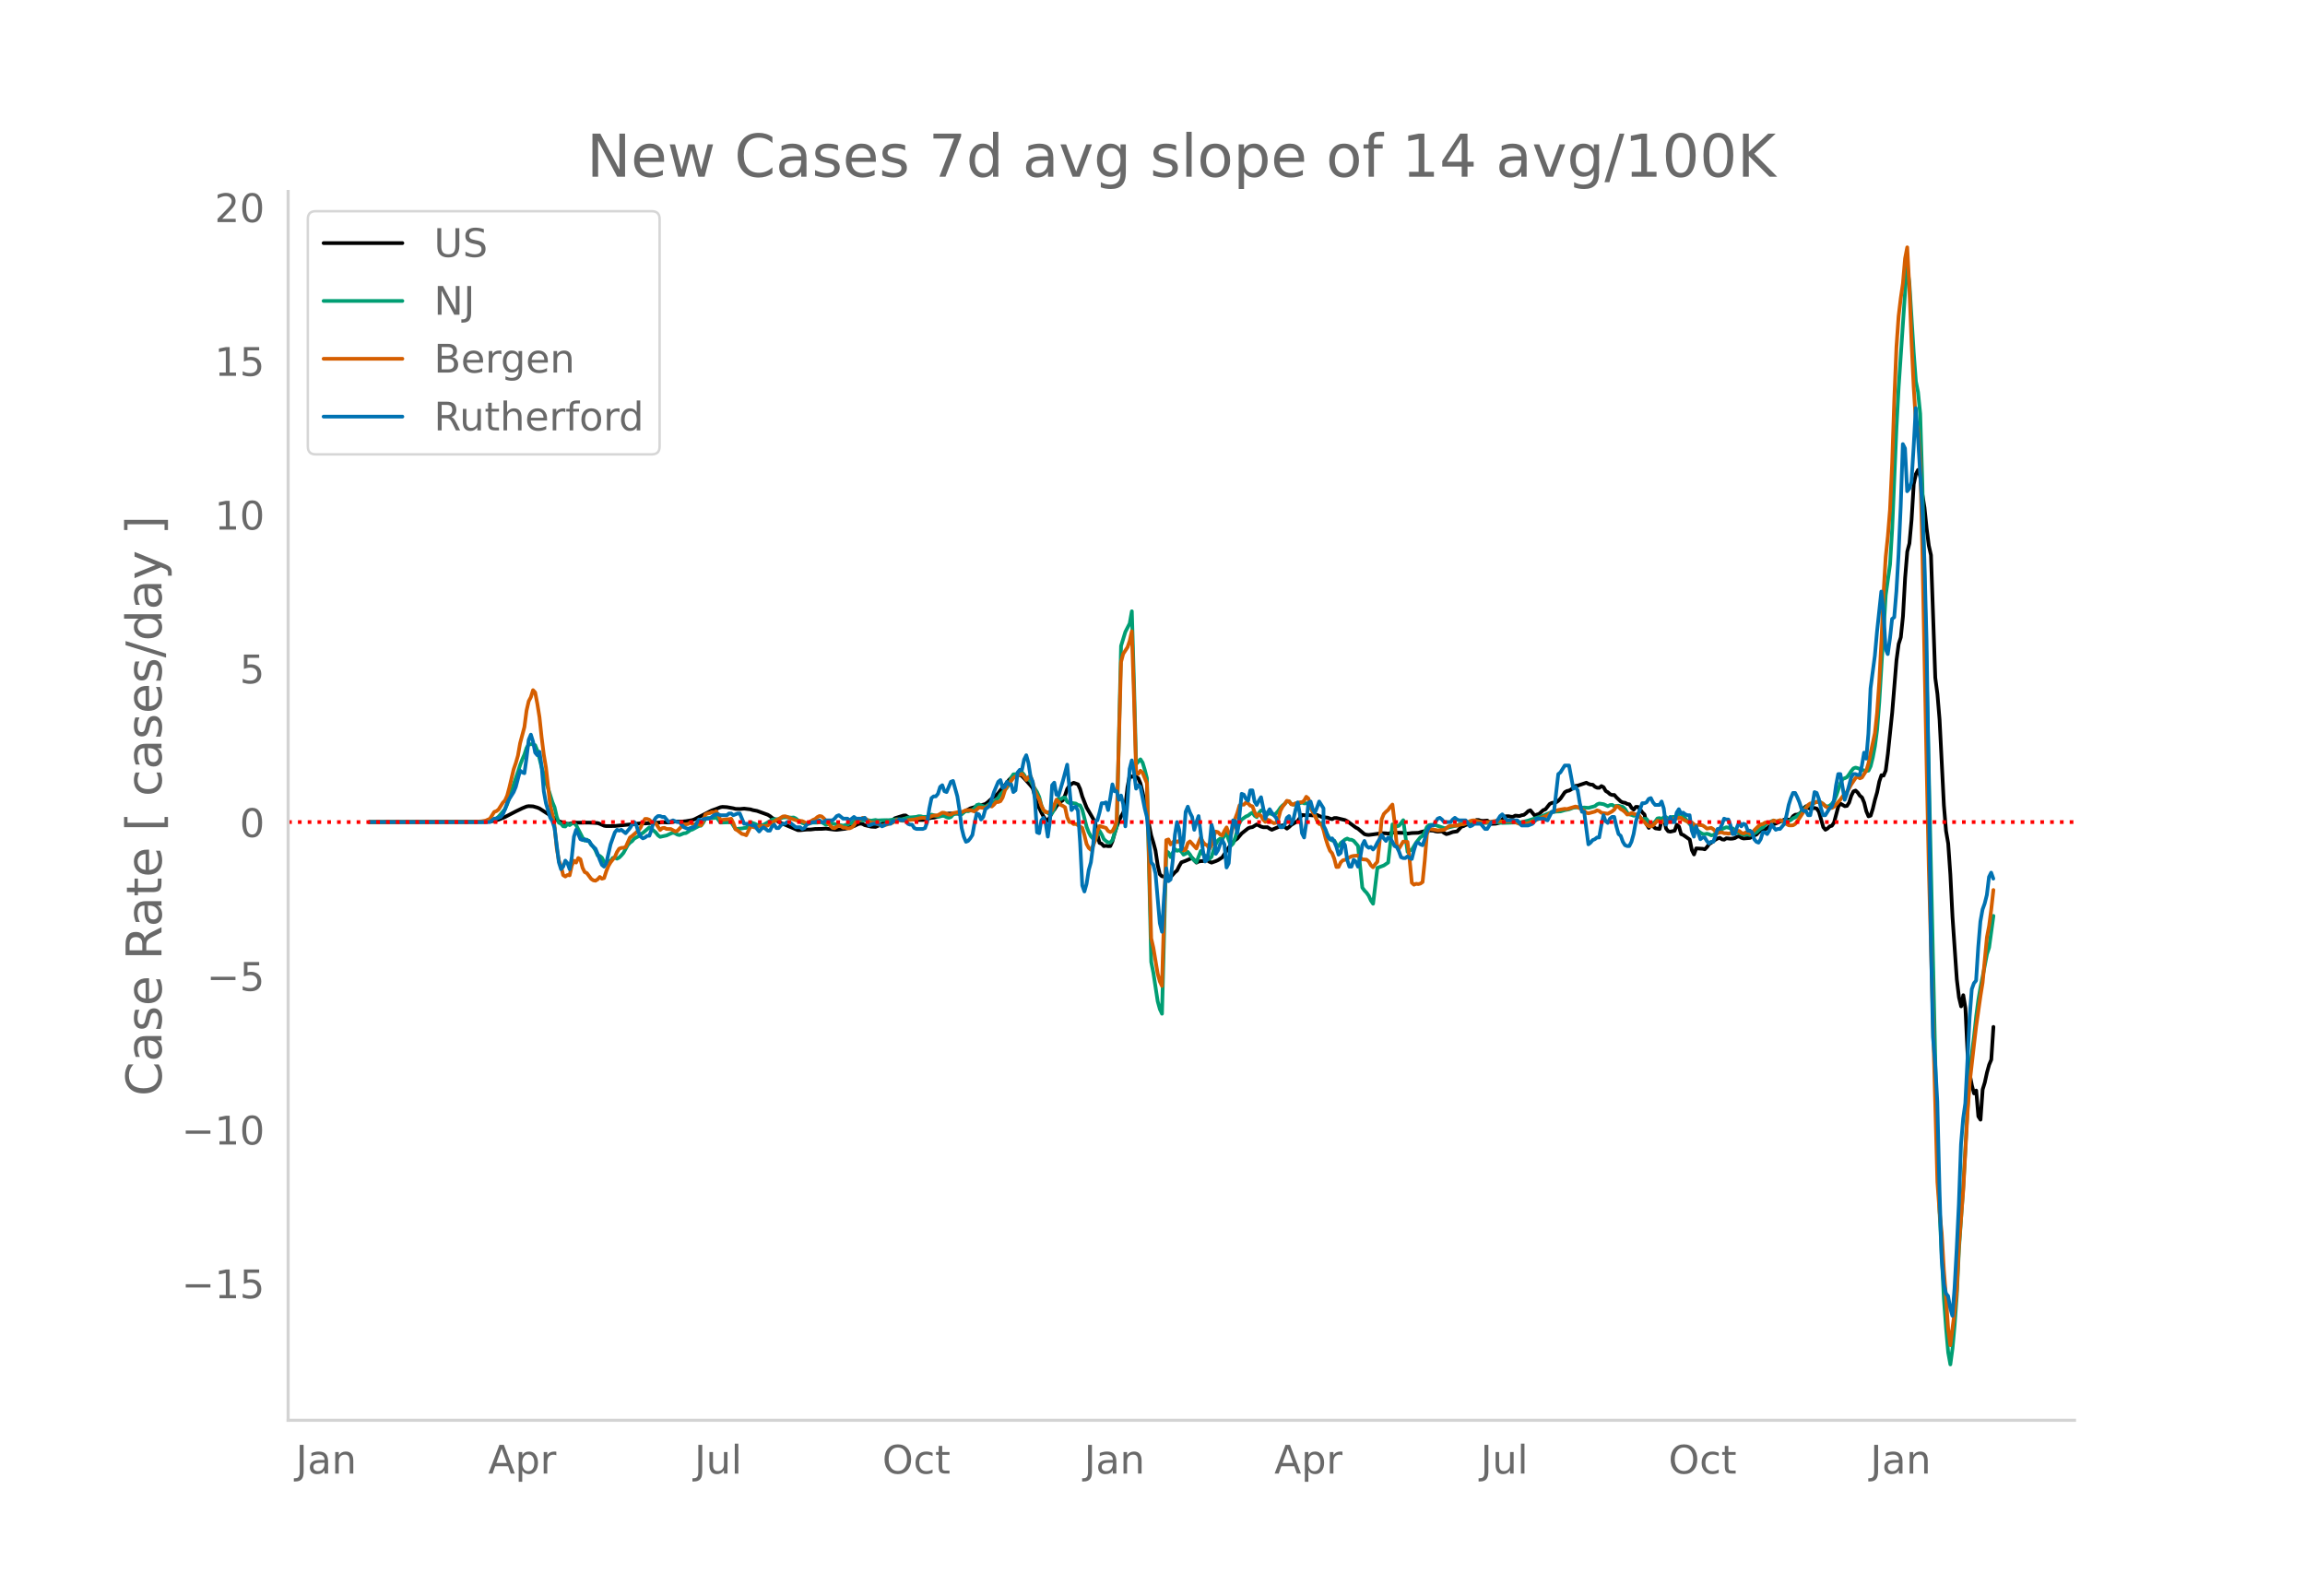 <svg height="864" viewBox="0 0 936 648" width="1248" xmlns="http://www.w3.org/2000/svg" xmlns:xlink="http://www.w3.org/1999/xlink"><defs><style>*{stroke-linecap:butt;stroke-linejoin:round}</style></defs><g id="figure_1"><path d="M0 648h936V0H0z" style="fill:#fff" id="patch_1"/><g id="axes_1"><path d="M117 576.72h725.4V77.76H117z" style="fill:none" id="patch_2"/><path clip-path="url(#p34439738c0)" d="m149.973 333.818 46.354-.107 2.624-.124 1.749-.278 1.75-.47 2.623-1.086 4.373-2.266 2.624-1.272 1.75-.72.874-.144 1.749.08 1.75.5.874.36 5.247 3.397 2.624 1.812 2.624.866.875.173.874-.024 1.75-.441 6.122-.04 3.498.19.875.302 1.749.777.875.143 3.498-.035 10.495-1.078 1.75.043 2.623-.18 3.499-.211.874-.138 2.624.143 2.624-.39 2.624.031 1.75-.175 2.623-.446.875-.327 6.996-3.586 1.75-.617 1.749-.69.874-.141 1.75.106 2.624.466.874.24 1.75.055 1.749-.165 2.623.312.875.29 1.75.33 4.372 1.574.875.534.874.7 2.624 1.607 1.75.831 6.122 2.589.874.003 2.624-.271 1.75-.029 1.749-.208 2.623-.036 1.75-.118 3.498.45.875.041 3.498-.424.875-.255.874-.403.875-.26.875-.14 1.749-.856.874-.189.875.152.875.49 2.623.617 1.75.103 1.749-.756 1.75-.96 1.748-.06.875-.224 1.75-1.523 3.498-1.107.874-.031 1.75 1.261 2.623.567 2.624.021 1.75-.343.874-.363.874-.19.875-.052 4.373-1.121.875-.394.874-.165 2.624.03.875-.01.874.132.875-.18.875-.61 2.623-1.467 6.123-1.76.874-.653 1.75-1.586 1.749-1.307.874-.866.875-1.18 2.624-3.018.874-1.195.875-.869.875-.66.874-.4.875-.137.874.07.875.435 1.75 1.88 1.748 1.97.875 1.117 1.75 6.247 1.748 3.598.875 1.64.875 1.234.874.473.875-1.593.875-1.923.874-.962.875-1.39.874-1.047.875-.836.875-.572.874-1.985.875-2.604.874-1.252.875-.763.875-.49 1.749.64.874 1.897.875 3.049 1.75 4.48 3.498 6.006.874 4.874.875 3.46.874.368.875.951.875-.137.874.154.875-.021.875-1.954.874-3.183.875-2.764.874-2.255.875-1.896.875-1.544.874-2.67.875-7.712.874-4.68.875.55.875-.415.874.339.875.626.874 2.06.875 3.602 3.498 17.565.875 2.87.875 3.284.874 5.826.875 3.812.875.805.874.116.875-.188.874.667.875-.26 1.75-1.943.874-.736.874-1.8.875-1.517 1.75-.633 2.623-1.157 1.75 1.888.874-.426.874-.171.875-.027 1.75-.332.874.594.875.378 1.749-.617.874-.392 1.75-1.15 2.623-3.994 1.75-2.165.874-.843.875-.63 1.749-2.071 2.624-2.087.874-.347.875-.128 1.75-1.084 1.749.873.874.249 1.75-.008.874.628.875.421 1.749-.742 2.624-1.083 1.749 1.35.874-.647.875-.834 2.624-1.617 1.75-2.446 1.748.166.875-.148 1.75.177 1.748-.198 1.75.766 2.623.342.875.386.875.21.874-.476.875.004 3.498.843.875.457 3.498 2.59.875.447 2.624 2.228.874.237.875.077 1.75-.212 3.498-.501 1.749.059.874.139 1.75-.423 2.623.064 1.75.014.874.226.875.1 1.75-.244 2.623-.09 1.75-.51 1.748-.328.875-.135 1.75.114.874.269.874.133 1.75-.131.874.65.875.474.874-.211 1.75-.64 1.749-.258 1.75-1.91.874-.231.874-.45.875-.266.874.034.875-.095 1.75-1.725.874.02.875.284.874.077 1.75-.138 1.749 1.35 1.749-.081 1.749-.442 1.75-2.437.874-.146.874.01.875.197.875.024.874-.487 1.75.179.874-.334.875-.139.874-.653.875-.855.875-.365 1.749 2.128.874-.367.875-.235 1.75-1.59.874-.297 1.749-2.21.875-.414 1.749-.25.874-.619.875-.895 1.75-2.564.874-.507.874-.175.875-.482.875-.847.874-.583.875-.094 3.498-1.18.875.472.875.289.874.058.875.808.874.407.875.033.875-.706.874.457.875 1.546.874.504.875.798.875.316.874-.014.875 1.015 1.75 1.64.874.401.874.126.875.476.874.156.875 1.41.875.752.874-1.143.875.04.875.967.874 1.27.875.84.874 3.97.875 1.457.875-1.976.874 1.286.875.865 1.749.27.875-3.637.874-.686.875 4.126.874 1.12.875.165 1.75-.39.874-2.42.874.72.875 3.096.875.345 2.624 1.848.874 4.315.875 1.74.874-2.462 2.624.16.875.203.874-.893.875-1.219.875-.545 1.749-1.294.874-.461.875-.245.875.635.874.117.875-.567 1.75.196.874-.067.874-.215.875-.542.875-.142.874.593.875.264 2.624-.215.874-.588 1.75-.803.874-.932.875-.708.874-.372.875-.117.874-.453.875-.739.875-.536 1.749-.629 3.498-1.598.875-.167.874.32.875-.261.875-1.282.874-.575.875-.056.875-.41.874-.834.875-1.432.874-.7.875.692.875.355.874-.251.875-.09.874.241.875 1.351 1.75 6.176.874 1.063.874-.51.875-.86.875-.254.874-1.287 1.75-6.577.874-1.1 1.75 1.03.874-.129.875-1.328.874-2.798.875-1.737.874-.365.875.83.875 1.274.874.715.875 2.101.874 3.507.875 2.053.875-.298.874-2.802.875-3.626.874-3.039.875-4.324.875-2.621.874.166.875-2.056.874-6.806 1.75-16.713 1.749-21.345.875-6.52.874-2.721.875-8.466.874-15.682.875-10.658.875-3.336.874-9.628.875-14.408.874-4.133.875-1.667.875 2.578.874 7.305.875 5.412.874 8.523.875 6.894.875 3.885 1.749 49.8.874 6.6.875 10.452 1.75 34.733.874 10.442.875 5.085.874 12.546.875 17.343 1.749 25.277.875 7.281.874 3.691.875-4.54.874 5.267.875 18.54.875 8.319.874 4.499.875 3.261.874-1.166.875 10.505.875 1.326.874-12.27.875-2.84.874-4.02.875-3.164.875-2.076.874-13.309h0" style="fill:none;stroke:#000;stroke-linecap:round;stroke-width:1.5" id="line2d_1"/><path clip-path="url(#p34439738c0)" d="m149.973 333.816 45.48-.084 1.749-.1 1.749-.287 2.624-1.035.874-.694 2.624-3.068.875-1.952 1.749-5.403 2.624-7.741.874-2.741.875-2.324.875-1.99.874-2.676.875-1.491 1.749-.041.875.415.874 2.164.875 3.186.874 3.627.875 2.79.875 3.255.874 2.5 1.75 5.574.874 2.102.875 3.806.874 2.494.875.36.874 1.067.875.083.875-.999.874.443.875-.603.875-.256.874.852 2.624 5.093.875 1.213.874-.396.875.617.874 1.481.875.776.875 1.483.874 2.053.875.184.874.75.875 1.781.875-.02.874-.452.875.016.874-1.237.875-.133.875.427.874-.458.875-.863.874-1.03 1.75-3.193.874-.96.875-.618.875-1.062 1.749-.932.874-.848.875-.482 2.624-2.264.874.551 1.75 1.513.874 1.121.875.662 1.749-.39.875-.184 1.749-.806.874-.317.875.248.875.527.874.199 1.75-.714.874-.098.875-.522.874-.662.875-.264 2.624-1.438.874-.128.875-1.147.875-1.58.874-.376 1.75.01.874.014.875-.307.874.922.875 1.223 4.373-.159 1.75 2.742 2.623-.206.875-.178.874-.06.875-1.26.874-1.013 1.75.628.874.425 1.75.11.874-.124 2.624-1.488.874-.588.875-.229 1.75.043 1.748-.698 1.75-.111 1.749.165.875-.082.874.421.875.71 1.749 1.112.875.27.874.057 1.75-.46 2.623-.022.875-.181.874.018 1.75 1.033 1.749-.477.874-.023 1.75.368 2.624.517 3.498-1.063 1.75-1.31.874-.07.874.28h1.75l1.749-.017.874.147 1.75-.293.874.2 1.75-.092 1.749-.043.874.03 3.499-.388 1.749.05.875-.144 1.749-.608 1.749-.105 1.75-.164.874-.26.874.03.875.24 1.75-.031.874-.339.874-.54.875.221 1.75.589.874-.086.874-.33.875.178.875.447.874.269.875-.337.875-.98.874-.429.875-.084.874.146.875.274.875-.837.874-.565.875.147 1.749-.628.875-.663.874-1.22.875-.266 1.749.723.875.282 1.749-1.264.874-.122.875-.584 1.75-1.694.874-1.406 2.624-2.759.874-1.435.875-2.588.875-1.377.874-.058.875-.207.874-.354.875-.23.875 1.06.874 1.695.875.12.874.74.875 1.665 1.75 2.77.874 1.997.874 3.35.875 2.3.875.337.874.475.875.8.875-.695.874-1.825.875-2.845.874-1.271.875.264.875-.557.874-.137.875 1.755.874.5.875-.025 1.75.241.874.607.874.137.875 1.798 1.75 6.91.874 2.273.874 1.602.875.921.875.667.874-2.366.875-1.484.874 1.497.875 1.894.875.788.874.548.875.052.875-1.041 1.749-5.484 1.749-73.33 1.75-5.706 1.748-3.398.875-4.965.875 29.043.874 33.033 1.75-1.953.874 1.346.875 2.884.874 3.43 1.75 74.651.874 4.403 1.75 11.555.874 3.182.875 1.858 1.749-66.036.874.594.875 1.843.875-1.812.874-1.42.875.671.874-.274.875.582.875 1.239.874-.378.875-.713.874 1.08.875 1.438.875.958.874.693 1.75-4.535.874 1.157.875.832.874.043.875 1.196.875-.856.874-2.812.875-2.377.874-1.541.875-.687.875.213.874-1.458.875-.94.874 2.834.875 2.237.875-.898.874-2.387 1.75-6.175.874-1.168 1.75-1.249.874-.368.874-.703.875-.526.875 1.31.874.561.875-1.712.875-1.002.874-.012.875 1.016.874.489.875-.365 1.75.746.874-.72.874-.995.875-1.293.875-.898.874-.69.875-1.013.874.036.875 1.04.875.33.874-.217.875-.063 1.75-.622.874.349.874-.03.875.173.874 1.8 1.75 2.614.874 2.414.875 1.046.875-.03 3.498 6.618.875.468.874.056.875 1.67.874.588.875-1.293 1.75-1.415.874-.39.874.442.875.052.875.447 1.749 2.035 1.75 16.972.874 1.178.874.902.875 1.246.875 1.923.874 1.273 1.75-14.558 2.623-.988 1.75-1.185 1.749-15.479.874.292.875.487.874-.24 1.75-2.251 1.749 12.876.874-.534.875-.361 1.75-2.921 1.749-2.179.874-.553.875-1.565.874-2.016.875-.772.875-.1 1.749.137 3.498 1.208.875-.05 4.373-1.062.874-.426.875-.274 2.624-.187.874-.363.875-.165 1.75.147 2.623.325 2.624-.1 1.75-.278 1.748.063 1.75.256 6.122-.192 1.75-.13 2.623-.634 6.122-1.973.875-.438 1.749-.679.875-.371 1.749-.19 1.749-.073 1.75-.511 1.748-.335 1.75-.668 1.749-.15 1.75.174.874-.085 1.749.143 1.75-.467.874-.247.874-.712.875-.342 1.75.274 1.748.81.875-.464.875-.076.874.594.875-.196.874-.04 1.75.484.874.862.875 1.503.874.684.875.19.875.344.874-.185.875-.358.875 1.171.874.884.875-.292.874.135.875 1.21.875.74.874-.298.875-.655.874-1.253.875-.145.875.399.874-.805.875-.015.874.813.875-.593.875-.274.874-.01.875.12.874-1.101.875-.547 3.499 4.463.874.71.875 1.448.874.783.875-.14.875.678.874.503.875.105.874-.21.875.258.875.421.874-.16 2.624-1.76.875-.68 1.749-.69.874.181.875.305h.875l1.749 1.516.875.314.874.472.875.29.874-.158.875.056.875.21.874-.272 1.75-.889 1.749-1.594.874-.396.875-1.026.874-.739.875-.151.875-.57.874-.257.875.384 1.75-.392.874.233.874.094.875-.123.874.015.875-.471.875-.704.874-.353 2.624-2.136 1.75-2.052 1.749-.936.874-.244.875-.575.874-.41.875.015.875.338 1.749 1.382.874.23.875-.376.875-.722.874-1.17.875-2.052 1.75-5.273.874-1.645.874-.261.875-.436.875-1.139.874-1.342.875-1.066.874-.337.875.236 1.75.706 1.748.462.875-.171.875-1.793.874-3.546.875-4.637.874-6.63.875-11.182 2.624-43.468 1.75-12.518.874-14.436 1.749-41.295.875-16.287 2.623-38.81.875-10.169.875 7.111 1.749 27.936.874 11.675.875 4.358.875 8.799.874 28.344 6.122 273.136.875 22.849 1.75 35.039.874 11.873.875 9.94.874 4.835.875-6.475.874-9.656.875-12.07.875-18.563 1.749-25.535 1.749-31.887.875-12.916.874-9.262.875-6.919.874-8.186.875-6.596.875-5.131.874-4.287 1.75-9.115.874-2.723 1.75-12.82h0" style="fill:none;stroke:#009e73;stroke-linecap:round;stroke-width:1.5" id="line2d_2"/><path clip-path="url(#p34439738c0)" d="m149.973 333.816 41.98-.082 3.5-.205 1.749-.287 1.749-.78 1.749-2.773.875-.315.874-.676 1.75-2.76.874-.91.875-1.968.874-3.232 1.75-7.414.874-2.521.875-3.055.874-5.03 1.75-6.566.874-6.71.875-3.806.874-1.647.875-2.829.875.943.874 4.592.875 5.432.874 8.262.875 6.929.875 5.254 1.749 15.43.874 3.499.875 4.954.875 8.842.874 5.036.875 2.323.874 3.629.875.553.875-.615.874.137.875-3.943.875-1.988.874.751.875-1.865.874.526.875 3.464.875 1.736.874.41 1.75 2.344.874.587.875.158.874-.547.875-.977.874.71.875-.266.875-2.72.874-2.173.875-1.482 1.75-2.208.874-2.022.874-1.319.875-.321.874-.068.875-.28 1.75-3.875.874-.601 1.75-1.531.874-.759.874-1.223.875-2.009.875-1.428.874.02.875.329.874.895.875.663.875-.103 1.749 2.7.874-.766.875-.103.875.445 1.749.04 1.75.95.874-.232 2.624-2.644.874.006.875-.15.874-.52.875.48.875.218.874-.294.875.164.874.512.875-1.653.875-2.747.874-.403.875-.144.874-.423.875.082.875-.404.874 1.463.875 2.104 2.624-.335.874-.04.875-.185.875 1.75.874 2.528.875.498 1.749 1.394.875.171.874.376 1.75-3.574 1.749.41.874-.123.875-.369.874-.143.875.136.875-.02.874-.287 1.75-1.237.874-.396.875-.602.874-.369 1.75-1.059.874-.102.875.28 1.749.758 2.624.848.874-.007.875.116 1.75.793.874-.205 1.749-1.1.875-.356.874-.772.875-.444.874.17.875.766.875 1.08 1.749 1.838.874.936.875.144 1.75-1.053.874.28.875.595.874-.014.875.267.874-.007.875-.37.875-.826.874-1.414.875-.615.874-.315.875-.697.875.09.874.614.875.759.874.485.875.007 1.75.54.874.423.874.212.875-.24.875-.088 1.749-.731.875-.075.874-.697.875-.533 1.749.362.875.061 2.623-.362 1.75-.178 2.623-.594.875-.096 1.75.233 1.748-.889.875-.232 1.75-.157 1.748-1.025.875.082 1.75.704.874-.007.875-.588 1.749-.335.874-.184.875.116 1.75-.786 1.748-.04 1.75.56 1.749-1.613.874.027.875.144.875-.007.874-.656.875-.219.874.294.875-.772.875-1.039.874-.007.875-.341.875-1.422.874-2.74.875-1.981.874-.608.875-1.517.875-1.169.874-.56 2.624-1.046.875 1.094.874 1.318.875-1.195.874-.287.875 2.542.875 3.553.874 1.783.875 1.49.874 2.61.875 1.722.875.861.874.075.875-.061.875-.875 1.749-4.175.874.827.875 1.285.875.403.874.567.875 4.004.874 1.954.875.144.875.704.874-.069 2.624 1.606.875 2.993.874 3.567.875 1.6.874.75.875-1.632.875-2.235.874-3.71.875-2.07 2.624.75.874 1.258.875.438.875-.397.874-1.626.875-2.651 1.749-64.383.875-3.314 1.749-2.665.874-2.529.875-3.97.875 26.547.874 30.86.875.532.874-1.305.875.807 1.75 4.223 1.748 63.03.875 3.82 1.75 10.468.874 3.218.875 1.831 1.749-59.216.874-.294.875 2.036 1.75-1.633.874.717.874-.574.875 1.306.875 2.63.874-.266.875-2.713.874-.717 2.624 2.89.875-2.412.874-2.03.875 1.73.875 1.113.874.24.875 1.57.875-1.55.874-3.697.875-1.825.874.24.875.922.875.444.874-1.886.875-1.414.874 2.275.875.67 1.75-6.54.874-2.316.874-3.027.875-.314.875.034.874-.895.875.375.874.923.875.246.875 2.337.874 1.674.875-.738.875.642.874 1.517.875.902.874-.881.875.287.875.69.874.437.875-.205.874-1.483.875-3.375.875-1.626.874-1.114.875-1.299.874.199.875 1.223.875.11.874-.548.875.076.874-.438.875-.027.875-.642.874-1.593.875.725.874 3.355.875 2.248.875 1.408.874 1.886.875 1.448.875.082.874 2.337.875 3.478.874 2.747.875 2.194.875 1.032.874 2.227.875 3.355.874-.027.875-1.859.875-.84.874-.198.875-.37.874-.614.875-.41.875-.192 1.749-.123 1.75 1.504 1.748.143.875.745.875 1.53.874.82.875-1.222.874-.97.875-7.818.875-9.47.874-2.146.875-.916.874-.738.875-1.223.875-.97.874 7.195.875 9.259.874 1.476 1.75-2.89 1.749.136.874 7.373.875 9.204.875.807.874-.39.875.15.875-.239.874-.621.875-8.624.874-10.755.875-2.31.875.253 1.749.28.874.212 2.624-.246.875-.588.874-.779.875-.294 2.624-.048 1.75-.533.874-.054.874-.253 1.75-.977.874-.267.875-.068 3.498.861.875-.014.874-.157.875-.034 2.624-.43 2.624.232 3.498-.075.875.054 2.623.991.875.116 1.75-.198.874-.178 7.871-3.17 1.75-1.326 2.623-.881 2.624-.458.875.116 3.498-1.06.875.288 1.75.902.874.588.874.758.875.24 2.624-.705.874-.505.875.28.875.697 2.623.39 1.75-.95.874-.732.875-1.38.874.308.875.895.875.485.874.717.875.991.874-.157.875-.458 1.75.574.874-.061 1.75 2.412.874.758.874.998.875.642.875.103.874-.403 1.75-1.9.874.246.875.43.874-.738.875-.533.874.52 2.624-.752.875-.061.874-.335.875.048.875.69 2.624 1.353.874-.178.875.8.874.642.875-.492 1.75.266.874.568.874.724 1.75-.294.874.554.875.922.874.71.875-.327.875-.041.874.362.875.014.874.15.875-.178.875-.608 1.749-.396.875.102.874.745.875.3.874-.43.875-.054.875.56.874-.314.875-1.107 1.749-1.743.875-.622.874-.15.875-.567.874-.103.875.349 1.75-1.135.874.356.874-.096.875-.396.875.273.874.601.875.738.874.492.875.048.875-.068.874-.533.875-1.093 4.373-6.642.875-.595.874-.048 1.75-.54.874.055.875.212.874.52.875.942.874.568 1.75.143.874-.471 2.624-2.98.875-1.237 1.749-1.879.875-1.373.874-1.613 1.75-2.603.874-.581.875.69.874-.355 1.75-2.795.874-2.959 2.624-12.28.874-8.124.875-12.443.875-16.646.874-19.502.875-14.746.874-8.378.875-10.837.875-18.82.874-26.02.875-21.293.875-12.504.874-7.312.875-5.979.874-10.12.875-4.51.875 16.407.874 22.064.875 18.286.874 13.817.875 3.56.875 12.846.874 35.014 1.75 88.477.874 40.972 3.498 128.09.875 11.957.875 8.706.874 15.033.875 11.083.875 12.833.874 6.676 1.75-13.57.874-8.685.875-18.115 1.749-22.591 1.749-31.577.875-12.067 1.749-15.368.874-7.476 1.75-12.313.874-5.467 1.75-18.463.874-4.565.875-6.628.874-7.968h0" style="fill:none;stroke:#d55e00;stroke-linecap:round;stroke-width:1.5" id="line2d_3"/><path clip-path="url(#p34439738c0)" d="M149.973 333.816h48.978l1.749-1.392h.875l1.749-.696.874-1.044.875-2.089.875-2.436.874-1.74 1.75-2.784.874-2.088 1.75-6.613.874.696.875.348.874-6.264.875-7.309.874-2.088.875 2.784.875 4.525.874 1.044.875-1.393.874 5.917.875 10.093.875 4.872 1.749 5.917.874 1.392.875 2.784 1.75 13.921.874 2.784.874-1.044.875-2.436.875 1.044.874 2.436.875-4.872.875-8.353.874-2.784.875 1.74.874 2.088.875.348.875-.348.874.696h.875l.874 1.393.875 1.044.875.696.874 2.088.875 2.436.874 2.088.875.696.875-1.392 1.749-7.656 1.75-4.873.874-1.044.874.348.875-.348 1.75 1.392 1.748-2.088.875-1.392.875-1.044.874 1.392.875 2.784.874 1.74.875.696.875-.348.874-.696h.875l.874-2.436.875-3.48.875-1.392.874-.696h.875l.874.348h.875l1.75 2.088 1.748-.696 1.75.696h.874l1.75 2.088 1.749.696 1.749-.696h.875l.874-1.74.875-1.392.874.348 1.75-.696h1.749l1.749-1.392.875-.348h.874l.875.348h2.624l.874-.696h.875l.875.696 1.749-.696h.874l1.75 4.176h1.749l1.749.696h.875l.874 1.392.875 1.044.874-1.044.875-.696 1.75 1.392h.874l.874-1.74.875-.696.875 1.392h.874l.875-1.044.874-.696h.875l.875-.696h.874l2.624 2.088h1.75l.874.696.875-.348.874-1.392 2.624-1.044h.875l1.749-.696.874.696h.875l.875-.696h2.623l.875-.696.875-1.044.874-.348 1.75 1.392h1.749l.874.696 1.75-1.392.874.696h2.624l.875-.348.874 1.392.875 1.74 1.749-.696h1.75l.874.348.874.696.875-.348.875-.696h1.749l.875-1.044h1.749l.874-.696.875.348h1.75l.874 1.392.874.348h.875l.875 1.392.874.348h2.624l.875-.348.874-2.436.875-5.569.874-4.176.875-.696h.875l.874-1.044.875-2.784.874-.696.875 2.436.875.348 1.749-4.177.875-.348 1.749 6.265.874 5.568.875 7.309.875 3.48.874 2.088.875-.348.874-1.044.875-1.392.875-4.872.874-3.828.875.348.874 2.088.875-1.044.875-3.133 1.749-1.392 1.75-5.568 1.748-4.177.875-.696.875 3.133.874-.348.875-2.089.874 1.045h.875l.875 3.132.874-.696.875-7.309.874-1.044h.875l.875-4.176.874-1.74.875 3.132.874 5.568.875 2.088.875 7.31.874 13.224.875.348.874-5.22.875-1.044.875 2.088.874 5.568.875-6.264.875-14.617.874-1.045.875 4.873.874.348 1.75-5.917 1.749-6.612 1.749 18.445.875-1.044.874-.348.875 1.74.874 12.877.875 17.402.875 2.436.874-3.132.875-5.569.874-3.132.875-6.612.875-10.093.874-.348.875-3.133.874-3.828h.875l.875-.348.874 3.132.875-4.872.875-5.568.874 2.784h.875l.874 3.48.875-1.74.875 3.48.874 9.049.875-9.745.874-13.573.875-3.48.875 4.872.874 6.613.875-1.392.874.696 1.75 8.7.874 3.48 1.75 18.446.874 1.044.875 3.48 1.749 20.186.875 3.48.874-14.617.875-11.137.874 5.22.875-.695.875-7.657.874-10.44.875-5.221.874 3.132.875 8.005.875-3.829.874-11.485.875-2.088.874 2.436.875 1.74.875 5.221.874-3.132.875-2.436 1.75 13.92.874 4.525.874-.696.875-5.22.875-9.05.874 3.133.875 8.7.874-1.391.875-2.436.875-1.74.874 1.74.875 9.396.874-1.74.875-11.137.875-6.264.874.348.875 4.872.874-7.308.875-8.701.875.348.874 1.74.875.696.874-4.176h.875l.875 4.524.874 1.392.875-1.74.875-1.392 1.749 8.7.874-2.436.875-1.392.875 1.392 1.749 2.089.874 2.088.875 1.74h.875l.874-1.044.875-2.784.874-.696.875 3.132.875-1.74.874-3.829.875-3.132.874 4.525.875 8.004.875 1.74.874-5.916.875-8.005.874-.696.875 3.132.875 1.392.874-2.088.875-2.436 1.75 2.784v6.96l.874 1.741.874 2.784.875 1.044.875-.348.874 1.392.875 2.089.874 3.132.875-.696.875-4.525.874 1.393.875 5.916.874 2.784h.875l.875-2.784.874.696.875 2.088.874-3.48.875-5.22.875-1.74.874 2.088.875.696.875-.348.874 1.044.875-1.044.874-1.74.875-1.393.875-1.74.874 1.392.875 1.044.874-1.392.875.348.875 1.392.874 1.74.875.349.874 1.74.875 2.436.875.348h.874l.875-.696.874.696.875.348.875-3.48.874-2.784.875-.349.875.697.874.348.875-2.437.874-3.132.875-1.74.875-.696h.874l1.75-2.784.874-.348.875.696.874 1.044h2.624l.875-1.044.874-.696.875.696.874.348h2.624l.875 1.044.874 1.392.875-.348.875-.696h2.624l1.749 2.088h.874l1.75-2.784h1.749l.874-1.044.875-1.392.875-.696.874 1.044.875 1.392h4.373l1.75 2.088h2.623l1.75-.696 1.748-2.088h2.624l1.75.696 1.749-3.48h.874l1.75-15.314.874-.696 1.75-2.784h1.748l1.75 9.397.874-.696.875 1.392.875 5.22.874 3.48h.875L645 342.865l.875-.697.874-1.044.875-.348.874-.696h.875l.875-4.872.874-4.176.875 2.436.874.696.875-1.74.875-.696h.874l.875 3.828.874 3.132.875.696.875 2.436.874 1.393.875.348h.874l.875-1.74.875-3.133.874-4.872.875-3.132.875-2.089.874-2.436h.875l.874-.348.875-1.392.875-.348.874 1.74.875 1.044h1.749l.875-1.392.874 2.784.875 6.613.874-1.392.875-1.74.875 2.088h.874l.875-3.829.874-1.392.875 1.74.875-.348.874.697.875.348h.875l.874 6.264.875 2.436.874-4.176 1.75 5.22.874-.696h.875l.874 1.392.875 1.045.875-.697h.874l.875-2.436.874-2.784h.875l.875-1.74.874-2.436.875.348h.874l.875 2.436.875 3.48h.874l.875-2.784.875-2.088.874 1.74.875-1.044.874.348.875 2.436h.875l.874.696.875 2.784.874 1.044.875.348.875-1.392.874-2.784h.875l.874.696.875-1.392.875-2.436 1.749 2.088.874-.348h.875l1.75-2.088.874-3.48.874-4.177.875-2.784.875-2.088h.874l.875 1.74.875 2.088.874 2.784.875.696h.874l.875 1.74h.875l.874-4.176.875-5.22.874.348.875 2.436.875 3.828.874 2.785h.875l1.75-2.785.874-.696.874-2.436.875-6.264.874-4.525h.875l1.75 10.441.874-2.436 1.75-6.613.874-1.392h.874l.875.348h.875l.874-3.828.875-5.22.874 2.436.875-10.093.875-18.446 1.749-13.225.874-9.745 1.75-16.357.874 8.005.875 15.313.874 2.088.875-6.264.875-8.005.874-.696.875-10.44.875-14.966.874-19.49.875-25.406.874 1.74.875 17.402.875-1.044.874-2.784.875-13.922.874-16.009.875 11.485 1.75 28.538.874 21.23.874 33.063.875 54.64.875 66.474.874 40.023.875 10.44.874 15.662.875 35.499.875 28.19.874 10.441.875 3.828.875 1.045.874 4.872.875 3.132.874-11.137.875-16.009.875-18.098.874-24.362.875-10.44.874-6.265 1.75-34.803.874-11.485.875-2.436.874-1.044.875-13.573.875-10.44.874-4.873.875-2.436.874-3.48.875-7.31.875-1.74.874 2.437h0" style="fill:none;stroke:#0072b2;stroke-linecap:round;stroke-width:1.5" id="line2d_4"/><path clip-path="url(#p34439738c0)" d="M117 333.816h725.4" style="fill:none;stroke:red;stroke-dasharray:1.5,2.475;stroke-dashoffset:0;stroke-width:1.5" id="line2d_5"/><path d="M117 576.72V77.76" style="fill:none;stroke:#d3d3d3;stroke-linecap:square;stroke-linejoin:miter;stroke-width:1.25" id="patch_3"/><path d="M117 576.72h725.4" style="fill:none;stroke:#d3d3d3;stroke-linecap:square;stroke-linejoin:miter;stroke-width:1.25" id="patch_4"/><g id="matplotlib.axis_1"><g id="xtick_1"><g style="fill:#696969" transform="matrix(.16 0 0 -.16 120.148 598.378)" id="text_1"><defs><path d="M9.813 72.906h9.859V5.078q0-13.187-5-19.14-5-5.954-16.094-5.954h-3.75v8.297h3.078q6.531 0 9.219 3.672Q9.813-4.39 9.813 5.078z" id="DejaVuSans-74"/><path d="M34.281 27.484q-10.89 0-15.093-2.484-4.204-2.484-4.204-8.5 0-4.781 3.157-7.594 3.156-2.797 8.562-2.797 7.485 0 12 5.297 4.516 5.297 4.516 14.078v2zm17.922 3.72V0H43.22v8.297Q40.14 3.328 35.547.953q-4.594-2.375-11.234-2.375-8.391 0-13.36 4.719Q6 8.016 6 15.922q0 9.219 6.172 13.906 6.187 4.688 18.437 4.688h12.61v.89q0 6.203-4.078 9.594-4.078 3.39-11.453 3.39-4.688 0-9.141-1.124-4.438-1.125-8.531-3.375v8.312q4.921 1.906 9.562 2.844 4.64.953 9.031.953 11.875 0 17.735-6.156 5.86-6.14 5.86-18.64z" id="DejaVuSans-97"/><path d="M54.89 33.016V0h-8.984v32.719q0 7.765-3.031 11.61-3.031 3.858-9.078 3.858-7.281 0-11.484-4.64-4.204-4.625-4.204-12.64V0H9.08v54.688h9.03v-8.5q3.235 4.937 7.594 7.374Q30.078 56 35.797 56q9.422 0 14.25-5.828 4.844-5.828 4.844-17.156z" id="DejaVuSans-110"/></defs><use xlink:href="#DejaVuSans-74"/><use x="29.492" xlink:href="#DejaVuSans-97"/><use x="90.771" xlink:href="#DejaVuSans-110"/></g></g><g id="xtick_2"><g style="fill:#696969" transform="matrix(.16 0 0 -.16 198.23 598.378)" id="text_2"><defs><path d="M34.188 63.188 20.797 26.906h26.812zm-5.579 9.718h11.188L67.578 0h-10.25l-6.64 18.703h-32.86L11.188 0H.78z" id="DejaVuSans-65"/><path d="M18.11 8.203v-29H9.077v75.484h9.031v-8.296q2.844 4.875 7.157 7.234Q29.594 56 35.594 56q9.968 0 16.187-7.906 6.235-7.907 6.235-20.797T51.78 6.484q-6.218-7.906-16.187-7.906-6 0-10.328 2.375-4.313 2.375-7.157 7.25zm30.578 19.094q0 9.906-4.079 15.547-4.078 5.64-11.203 5.64-7.14 0-11.218-5.64-4.079-5.64-4.079-15.547 0-9.906 4.078-15.547 4.079-5.64 11.22-5.64 7.124 0 11.202 5.64t4.078 15.547z" id="DejaVuSans-112"/><path d="M41.11 46.297q-1.516.875-3.297 1.281Q36.03 48 33.89 48q-7.625 0-11.703-4.953-4.079-4.953-4.079-14.234V0H9.08v54.688h9.03v-8.5q2.844 4.984 7.375 7.39Q30.031 56 36.531 56q.922 0 2.047-.125 1.125-.11 2.484-.36z" id="DejaVuSans-114"/></defs><use xlink:href="#DejaVuSans-65"/><use x="68.408" xlink:href="#DejaVuSans-112"/><use x="131.885" xlink:href="#DejaVuSans-114"/></g></g><g id="xtick_3"><g style="fill:#696969" transform="matrix(.16 0 0 -.16 282.007 598.378)" id="text_3"><defs><path d="M8.5 21.578v33.11h8.984V21.922q0-7.766 3.016-11.656 3.031-3.875 9.094-3.875 7.265 0 11.484 4.64 4.234 4.64 4.234 12.656v31h8.985V0h-8.984v8.406Q42.047 3.422 37.718 1q-4.313-2.422-10.032-2.422-9.421 0-14.312 5.86Q8.5 10.296 8.5 21.578zM31.11 56z" id="DejaVuSans-117"/><path d="M9.422 75.984h8.984V0H9.422z" id="DejaVuSans-108"/></defs><use xlink:href="#DejaVuSans-74"/><use x="29.492" xlink:href="#DejaVuSans-117"/><use x="92.871" xlink:href="#DejaVuSans-108"/></g></g><g id="xtick_4"><g style="fill:#696969" transform="matrix(.16 0 0 -.16 358.29 598.378)" id="text_4"><defs><path d="M39.406 66.219q-10.75 0-17.078-8.016-6.312-8-6.312-21.828 0-13.766 6.312-21.781 6.328-8 17.078-8 10.735 0 17.016 8 6.281 8.015 6.281 21.781 0 13.828-6.281 21.828-6.281 8.016-17.016 8.016zm0 8q15.328 0 24.5-10.281 9.188-10.282 9.188-27.563 0-17.234-9.188-27.516-9.172-10.28-24.5-10.28-15.375 0-24.593 10.25-9.204 10.265-9.204 27.546t9.204 27.563q9.218 10.28 24.593 10.28z" id="DejaVuSans-79"/><path d="M48.781 52.594v-8.407q-3.812 2.11-7.64 3.157-3.828 1.047-7.735 1.047-8.75 0-13.593-5.547-4.829-5.532-4.829-15.547 0-10.016 4.829-15.563 4.843-5.53 13.593-5.53 3.907 0 7.735 1.046 3.828 1.047 7.64 3.156V2.094Q45.016.344 40.984-.531q-4.015-.89-8.562-.89-12.36 0-19.64 7.765-7.266 7.765-7.266 20.953 0 13.375 7.343 21.031Q20.22 56 33.016 56q4.14 0 8.093-.86 3.953-.843 7.672-2.546z" id="DejaVuSans-99"/><path d="M18.313 70.219V54.688h18.5v-6.985h-18.5V18.016q0-6.688 1.828-8.594 1.828-1.906 7.453-1.906h9.218V0h-9.218q-10.407 0-14.36 3.875-3.953 3.89-3.953 14.14v29.688H2.687v6.984h6.594V70.22z" id="DejaVuSans-116"/></defs><use xlink:href="#DejaVuSans-79"/><use x="78.711" xlink:href="#DejaVuSans-99"/><use x="133.691" xlink:href="#DejaVuSans-116"/></g></g><g id="xtick_5"><g style="fill:#696969" transform="matrix(.16 0 0 -.16 440.255 598.378)" id="text_5"><use xlink:href="#DejaVuSans-74"/><use x="29.492" xlink:href="#DejaVuSans-97"/><use x="90.771" xlink:href="#DejaVuSans-110"/></g></g><g id="xtick_6"><g style="fill:#696969" transform="matrix(.16 0 0 -.16 517.462 598.378)" id="text_6"><use xlink:href="#DejaVuSans-65"/><use x="68.408" xlink:href="#DejaVuSans-112"/><use x="131.885" xlink:href="#DejaVuSans-114"/></g></g><g id="xtick_7"><g style="fill:#696969" transform="matrix(.16 0 0 -.16 601.239 598.378)" id="text_7"><use xlink:href="#DejaVuSans-74"/><use x="29.492" xlink:href="#DejaVuSans-117"/><use x="92.871" xlink:href="#DejaVuSans-108"/></g></g><g id="xtick_8"><g style="fill:#696969" transform="matrix(.16 0 0 -.16 677.523 598.378)" id="text_8"><use xlink:href="#DejaVuSans-79"/><use x="78.711" xlink:href="#DejaVuSans-99"/><use x="133.691" xlink:href="#DejaVuSans-116"/></g></g><g id="xtick_9"><g style="fill:#696969" transform="matrix(.16 0 0 -.16 759.487 598.378)" id="text_9"><use xlink:href="#DejaVuSans-74"/><use x="29.492" xlink:href="#DejaVuSans-97"/><use x="90.771" xlink:href="#DejaVuSans-110"/></g></g></g><g id="matplotlib.axis_2"><g id="ytick_1"><g style="fill:#696969" transform="matrix(.16 0 0 -.16 73.733 527.172)" id="text_10"><defs><path d="M10.594 35.5h62.593v-8.297H10.594z" id="DejaVuSans-8722"/><path d="M12.406 8.297h16.11v55.625l-17.532-3.516v8.985l17.438 3.515h9.86V8.296H54.39V0H12.406z" id="DejaVuSans-49"/><path d="M10.797 72.906h38.719v-8.312H19.828v-17.86q2.14.735 4.281 1.094 2.157.36 4.313.36 12.203 0 19.328-6.688 7.14-6.688 7.14-18.11 0-11.765-7.328-18.296-7.328-6.516-20.656-6.516-4.593 0-9.36.781-4.75.782-9.827 2.344v9.922q4.39-2.39 9.078-3.563 4.687-1.171 9.906-1.171 8.453 0 13.375 4.437 4.938 4.438 4.938 12.063 0 7.609-4.938 12.047-4.922 4.453-13.375 4.453-3.953 0-7.89-.875-3.922-.875-8.016-2.735z" id="DejaVuSans-53"/></defs><use xlink:href="#DejaVuSans-8722"/><use x="83.789" xlink:href="#DejaVuSans-49"/><use x="147.412" xlink:href="#DejaVuSans-53"/></g></g><g id="ytick_2"><g style="fill:#696969" transform="matrix(.16 0 0 -.16 73.733 464.746)" id="text_11"><defs><path d="M31.781 66.406q-7.61 0-11.453-7.5Q16.5 51.422 16.5 36.375q0-14.984 3.828-22.484 3.844-7.5 11.453-7.5 7.672 0 11.5 7.5 3.844 7.5 3.844 22.484 0 15.047-3.844 22.531-3.828 7.5-11.5 7.5zm0 7.813q12.266 0 18.735-9.703 6.468-9.688 6.468-28.141 0-18.406-6.468-28.11-6.47-9.687-18.735-9.687-12.25 0-18.718 9.688-6.47 9.703-6.47 28.109 0 18.453 6.47 28.14Q19.53 74.22 31.78 74.22z" id="DejaVuSans-48"/></defs><use xlink:href="#DejaVuSans-8722"/><use x="83.789" xlink:href="#DejaVuSans-49"/><use x="147.412" xlink:href="#DejaVuSans-48"/></g></g><g id="ytick_3"><g style="fill:#696969" transform="matrix(.16 0 0 -.16 83.912 402.32)" id="text_12"><use xlink:href="#DejaVuSans-8722"/><use x="83.789" xlink:href="#DejaVuSans-53"/></g></g><g id="ytick_4"><use xlink:href="#DejaVuSans-48" style="fill:#696969" transform="matrix(.16 0 0 -.16 97.32 339.895)" id="text_13"/></g><g id="ytick_5"><use xlink:href="#DejaVuSans-53" style="fill:#696969" transform="matrix(.16 0 0 -.16 97.32 277.469)" id="text_14"/></g><g id="ytick_6"><g style="fill:#696969" transform="matrix(.16 0 0 -.16 87.14 215.043)" id="text_15"><use xlink:href="#DejaVuSans-49"/><use x="63.623" xlink:href="#DejaVuSans-48"/></g></g><g id="ytick_7"><g style="fill:#696969" transform="matrix(.16 0 0 -.16 87.14 152.618)" id="text_16"><use xlink:href="#DejaVuSans-49"/><use x="63.623" xlink:href="#DejaVuSans-53"/></g></g><g id="ytick_8"><g style="fill:#696969" transform="matrix(.16 0 0 -.16 87.14 90.192)" id="text_17"><defs><path d="M19.188 8.297h34.421V0H7.33v8.297q5.609 5.812 15.296 15.594 9.703 9.797 12.188 12.64 4.734 5.313 6.609 9 1.89 3.688 1.89 7.25 0 5.813-4.078 9.469-4.078 3.672-10.625 3.672-4.64 0-9.797-1.61-5.14-1.609-11-4.89v9.969Q13.767 71.78 18.938 73q5.188 1.219 9.485 1.219 11.328 0 18.062-5.672 6.735-5.656 6.735-15.125 0-4.5-1.688-8.531-1.672-4.016-6.125-9.485-1.218-1.422-7.765-8.187-6.532-6.766-18.453-18.922z" id="DejaVuSans-50"/></defs><use xlink:href="#DejaVuSans-50"/><use x="63.623" xlink:href="#DejaVuSans-48"/></g></g><g style="fill:#696969" transform="matrix(0 -.2 -.2 0 65.573 445.117)" id="text_18"><defs><path d="M64.406 67.281v-10.39q-4.984 4.64-10.625 6.922-5.64 2.296-11.984 2.296-12.5 0-19.14-7.64-6.641-7.64-6.641-22.094 0-14.406 6.64-22.047 6.64-7.64 19.14-7.64 6.345 0 11.985 2.296 5.64 2.297 10.625 6.938V5.609Q59.234 2.094 53.437.33q-5.78-1.75-12.218-1.75-16.563 0-26.094 10.124-9.516 10.14-9.516 27.672 0 17.578 9.516 27.703 9.531 10.14 26.094 10.14 6.531 0 12.312-1.734 5.797-1.734 10.875-5.203z" id="DejaVuSans-67"/><path d="M44.281 53.078v-8.5q-3.797 1.953-7.906 2.922-4.094.984-8.5.984-6.688 0-10.031-2.047-3.344-2.046-3.344-6.156 0-3.125 2.39-4.906 2.391-1.781 9.626-3.39l3.078-.688q9.562-2.047 13.593-5.781 4.032-3.735 4.032-10.422 0-7.625-6.032-12.078-6.03-4.438-16.578-4.438-4.39 0-9.156.86Q10.688.296 5.422 2v9.281q4.984-2.594 9.812-3.89 4.829-1.282 9.579-1.282 6.343 0 9.75 2.172 3.421 2.172 3.421 6.125 0 3.656-2.468 5.61-2.453 1.953-10.813 3.765l-3.125.735q-8.344 1.75-12.062 5.39-3.704 3.64-3.704 9.985 0 7.718 5.47 11.906Q16.75 56 26.811 56q4.97 0 9.36-.734 4.406-.72 8.11-2.188z" id="DejaVuSans-115"/><path d="M56.203 29.594v-4.39H14.891q.593-9.282 5.593-14.142 5-4.859 13.938-4.859 5.172 0 10.031 1.266 4.86 1.265 9.656 3.812v-8.5Q49.266.734 44.187-.344 39.11-1.422 33.892-1.422q-13.094 0-20.735 7.61-7.64 7.625-7.64 20.625 0 13.421 7.25 21.296Q20.016 56 32.328 56q11.031 0 17.453-7.11 6.422-7.093 6.422-19.296zm-8.984 2.64q-.094 7.36-4.125 11.75-4.032 4.407-10.672 4.407-7.516 0-12.031-4.25-4.516-4.25-5.203-11.97z" id="DejaVuSans-101"/><path d="M44.39 34.188q3.172-1.079 6.172-4.594 3-3.516 6.032-9.672L66.609 0H56l-9.313 18.703q-3.624 7.328-7.015 9.719-3.39 2.39-9.25 2.39h-10.75V0h-9.86v72.906h22.266q12.5 0 18.656-5.234 6.157-5.219 6.157-15.766 0-6.89-3.203-11.437-3.204-4.532-9.297-6.282zM19.673 64.797V38.922h12.406q7.125 0 10.766 3.297 3.64 3.297 3.64 9.687 0 6.39-3.64 9.64-3.64 3.25-10.766 3.25z" id="DejaVuSans-82"/><path d="M8.594 75.984h20.703V69H17.578V-6.203h11.719v-6.984H8.594z" id="DejaVuSans-91"/><path d="M25.39 72.906h8.297L8.297-9.28H0z" id="DejaVuSans-47"/><path d="M45.406 46.39v29.594h8.985V0h-8.985v8.203Q42.578 3.328 38.25.953q-4.313-2.375-10.375-2.375-9.906 0-16.14 7.906-6.22 7.922-6.22 20.813 0 12.89 6.22 20.797Q17.968 56 27.874 56q6.063 0 10.375-2.375 4.328-2.36 7.156-7.234zm-30.61-19.093q0-9.906 4.079-15.547 4.078-5.64 11.203-5.64 7.125 0 11.219 5.64 4.11 5.64 4.11 15.547 0 9.906-4.11 15.547-4.094 5.64-11.219 5.64-7.125 0-11.203-5.64-4.078-5.64-4.078-15.547z" id="DejaVuSans-100"/><path d="M32.172-5.078q-3.797-9.766-7.422-12.735-3.61-2.984-9.656-2.984H7.906v7.516h5.282q3.703 0 5.75 1.765Q21-9.766 23.483-3.219l1.61 4.094-22.11 53.813H12.5l17.094-42.766 17.093 42.766h9.516z" id="DejaVuSans-121"/><path d="M30.422 75.984v-89.171H9.719v6.984H21.39V69H9.719v6.984z" id="DejaVuSans-93"/></defs><use xlink:href="#DejaVuSans-67"/><use x="69.824" xlink:href="#DejaVuSans-97"/><use x="131.104" xlink:href="#DejaVuSans-115"/><use x="183.203" xlink:href="#DejaVuSans-101"/><use x="244.727" xlink:href="#DejaVuSans-32"/><use x="276.514" xlink:href="#DejaVuSans-82"/><use x="343.746" xlink:href="#DejaVuSans-97"/><use x="405.025" xlink:href="#DejaVuSans-116"/><use x="444.234" xlink:href="#DejaVuSans-101"/><use x="505.758" xlink:href="#DejaVuSans-32"/><use x="537.545" xlink:href="#DejaVuSans-91"/><use x="576.559" xlink:href="#DejaVuSans-32"/><use x="608.346" xlink:href="#DejaVuSans-99"/><use x="663.326" xlink:href="#DejaVuSans-97"/><use x="724.605" xlink:href="#DejaVuSans-115"/><use x="776.705" xlink:href="#DejaVuSans-101"/><use x="838.229" xlink:href="#DejaVuSans-115"/><use x="890.328" xlink:href="#DejaVuSans-47"/><use x="924.02" xlink:href="#DejaVuSans-100"/><use x="987.496" xlink:href="#DejaVuSans-97"/><use x="1048.775" xlink:href="#DejaVuSans-121"/><use x="1107.955" xlink:href="#DejaVuSans-32"/><use x="1139.742" xlink:href="#DejaVuSans-93"/></g></g><g style="fill:#696969" transform="matrix(.24 0 0 -.24 238.224 71.76)" id="text_19"><defs><path d="M9.813 72.906h13.28l32.329-60.984v60.984h9.562V0h-13.28L19.39 60.984V0H9.813z" id="DejaVuSans-78"/><path d="M4.203 54.688h8.985l11.234-42.672 11.172 42.672h10.593l11.235-42.672 11.187 42.672h8.985L63.28 0H52.688L40.922 44.828 29.109 0H18.5z" id="DejaVuSans-119"/><path d="M8.203 72.906h46.875v-4.203L28.61 0H18.312L43.22 64.594H8.203z" id="DejaVuSans-55"/><path d="M2.984 54.688H12.5L29.594 8.797l17.093 45.89h9.516L35.687 0H23.485z" id="DejaVuSans-118"/><path d="M45.406 27.984q0 9.766-4.031 15.125-4.016 5.375-11.297 5.375-7.219 0-11.25-5.375-4.031-5.359-4.031-15.125 0-9.718 4.031-15.093t11.25-5.375q7.281 0 11.297 5.375 4.031 5.375 4.031 15.093zm8.985-21.203q0-13.953-6.203-20.765Q42-20.797 29.203-20.797q-4.734 0-8.937.703-4.203.703-8.157 2.172v8.735q3.954-2.141 7.813-3.157 3.86-1.031 7.86-1.031 8.843 0 13.234 4.61 4.39 4.609 4.39 13.937v4.453q-2.781-4.844-7.125-7.234Q33.938 0 27.875 0 17.828 0 11.672 7.656q-6.156 7.672-6.156 20.328 0 12.688 6.156 20.344Q17.828 56 27.875 56q6.063 0 10.406-2.39 4.344-2.391 7.125-7.22v8.297h8.985z" id="DejaVuSans-103"/><path d="M30.61 48.39q-7.22 0-11.422-5.64-4.204-5.64-4.204-15.453 0-9.813 4.172-15.453 4.188-5.64 11.453-5.64 7.188 0 11.375 5.655 4.203 5.672 4.203 15.438 0 9.719-4.203 15.406-4.187 5.688-11.375 5.688zm0 7.61q11.718 0 18.406-7.625 6.703-7.61 6.703-21.078 0-13.422-6.703-21.078-6.688-7.64-18.407-7.64-11.765 0-18.437 7.64-6.656 7.656-6.656 21.078 0 13.469 6.656 21.078Q18.844 56 30.609 56z" id="DejaVuSans-111"/><path d="M37.11 75.984V68.5h-8.594q-4.828 0-6.72-1.953-1.874-1.953-1.874-7.031v-4.828h14.797v-6.985H19.922V0H10.89v47.703H2.297v6.984h8.594V58.5q0 9.125 4.25 13.297 4.25 4.187 13.468 4.187z" id="DejaVuSans-102"/><path d="M37.797 64.313 12.89 25.39h24.906zm-2.594 8.593H47.61V25.391h10.407v-8.203H47.609V0h-9.812v17.188H4.89v9.515z" id="DejaVuSans-52"/><path d="M9.813 72.906h9.859V42.094L52.39 72.906h12.703L28.906 38.922 67.672 0H54.688L19.672 35.11V0h-9.86z" id="DejaVuSans-75"/></defs><use xlink:href="#DejaVuSans-78"/><use x="74.805" xlink:href="#DejaVuSans-101"/><use x="136.328" xlink:href="#DejaVuSans-119"/><use x="218.115" xlink:href="#DejaVuSans-32"/><use x="249.902" xlink:href="#DejaVuSans-67"/><use x="319.727" xlink:href="#DejaVuSans-97"/><use x="381.006" xlink:href="#DejaVuSans-115"/><use x="433.105" xlink:href="#DejaVuSans-101"/><use x="494.629" xlink:href="#DejaVuSans-115"/><use x="546.729" xlink:href="#DejaVuSans-32"/><use x="578.516" xlink:href="#DejaVuSans-55"/><use x="642.139" xlink:href="#DejaVuSans-100"/><use x="705.615" xlink:href="#DejaVuSans-32"/><use x="737.402" xlink:href="#DejaVuSans-97"/><use x="798.682" xlink:href="#DejaVuSans-118"/><use x="857.861" xlink:href="#DejaVuSans-103"/><use x="921.338" xlink:href="#DejaVuSans-32"/><use x="953.125" xlink:href="#DejaVuSans-115"/><use x="1005.225" xlink:href="#DejaVuSans-108"/><use x="1033.008" xlink:href="#DejaVuSans-111"/><use x="1094.189" xlink:href="#DejaVuSans-112"/><use x="1157.666" xlink:href="#DejaVuSans-101"/><use x="1219.189" xlink:href="#DejaVuSans-32"/><use x="1250.977" xlink:href="#DejaVuSans-111"/><use x="1312.158" xlink:href="#DejaVuSans-102"/><use x="1347.363" xlink:href="#DejaVuSans-32"/><use x="1379.15" xlink:href="#DejaVuSans-49"/><use x="1442.773" xlink:href="#DejaVuSans-52"/><use x="1506.396" xlink:href="#DejaVuSans-32"/><use x="1538.184" xlink:href="#DejaVuSans-97"/><use x="1599.463" xlink:href="#DejaVuSans-118"/><use x="1658.643" xlink:href="#DejaVuSans-103"/><use x="1722.119" xlink:href="#DejaVuSans-47"/><use x="1755.811" xlink:href="#DejaVuSans-49"/><use x="1819.434" xlink:href="#DejaVuSans-48"/><use x="1883.057" xlink:href="#DejaVuSans-48"/><use x="1946.68" xlink:href="#DejaVuSans-75"/></g><g id="legend_1"><path d="M128.2 184.5h136.45q3.2 0 3.2-3.2V88.96q0-3.2-3.2-3.2H128.2q-3.2 0-3.2 3.2v92.34q0 3.2 3.2 3.2z" style="fill:none;opacity:.8;stroke:#ccc;stroke-linejoin:miter" id="patch_5"/><path d="M131.4 98.718h32" style="fill:none;stroke:#000;stroke-linecap:round;stroke-width:1.5" id="line2d_6"/><g style="fill:#696969" transform="matrix(.16 0 0 -.16 176.2 104.317)" id="text_20"><defs><path d="M8.688 72.906h9.921V28.61q0-11.718 4.235-16.875 4.25-5.14 13.781-5.14 9.469 0 13.719 5.14 4.25 5.157 4.25 16.875v44.297H64.5V27.391q0-14.25-7.063-21.532-7.046-7.28-20.812-7.28-13.828 0-20.89 7.28-7.047 7.282-7.047 21.532z" id="DejaVuSans-85"/><path d="M53.516 70.516V60.89q-5.61 2.687-10.594 4-4.984 1.328-9.625 1.328-8.047 0-12.422-3.125t-4.375-8.89q0-4.845 2.906-7.313 2.907-2.453 11.016-3.97l5.953-1.218q11.031-2.11 16.281-7.406 5.25-5.297 5.25-14.172 0-10.61-7.11-16.078-7.093-5.469-20.812-5.469-5.172 0-11.015 1.172Q13.14.922 6.89 3.219v10.156q6-3.36 11.765-5.078 5.766-1.703 11.328-1.703 8.438 0 13.032 3.312 4.593 3.328 4.593 9.485 0 5.359-3.297 8.39-3.296 3.032-10.812 4.547L27.484 33.5q-11.03 2.188-15.968 6.875-4.922 4.688-4.922 13.047 0 9.672 6.812 15.234 6.813 5.563 18.766 5.563 5.14 0 10.453-.938 5.328-.922 10.89-2.765z" id="DejaVuSans-83"/></defs><use xlink:href="#DejaVuSans-85"/><use x="73.193" xlink:href="#DejaVuSans-83"/></g><path d="M131.4 122.203h32" style="fill:none;stroke:#009e73;stroke-linecap:round;stroke-width:1.5" id="line2d_8"/><g style="fill:#696969" transform="matrix(.16 0 0 -.16 176.2 127.802)" id="text_21"><use xlink:href="#DejaVuSans-78"/><use x="74.805" xlink:href="#DejaVuSans-74"/></g><path d="M131.4 145.688h32" style="fill:none;stroke:#d55e00;stroke-linecap:round;stroke-width:1.5" id="line2d_10"/><g style="fill:#696969" transform="matrix(.16 0 0 -.16 176.2 151.287)" id="text_22"><defs><path d="M19.672 34.813V8.108H35.5q7.953 0 11.781 3.297 3.844 3.297 3.844 10.078 0 6.844-3.844 10.078-3.828 3.25-11.781 3.25zm0 29.984V42.828h14.61q7.218 0 10.75 2.703 3.546 2.719 3.546 8.282 0 5.515-3.547 8.25-3.531 2.734-10.75 2.734zm-9.86 8.11h25.204q11.28 0 17.375-4.688Q58.5 63.53 58.5 54.89q0-6.703-3.125-10.657-3.125-3.953-9.188-4.922 7.282-1.562 11.313-6.53 4.031-4.954 4.031-12.376 0-9.765-6.64-15.093Q48.25 0 35.984 0H9.812z" id="DejaVuSans-66"/></defs><use xlink:href="#DejaVuSans-66"/><use x="68.604" xlink:href="#DejaVuSans-101"/><use x="130.127" xlink:href="#DejaVuSans-114"/><use x="169.49" xlink:href="#DejaVuSans-103"/><use x="232.967" xlink:href="#DejaVuSans-101"/><use x="294.49" xlink:href="#DejaVuSans-110"/></g><path d="M131.4 169.173h32" style="fill:none;stroke:#0072b2;stroke-linecap:round;stroke-width:1.5" id="line2d_12"/><g style="fill:#696969" transform="matrix(.16 0 0 -.16 176.2 174.773)" id="text_23"><defs><path d="M54.89 33.016V0h-8.984v32.719q0 7.765-3.031 11.61-3.031 3.858-9.078 3.858-7.281 0-11.484-4.64-4.204-4.625-4.204-12.64V0H9.08v75.984h9.03V46.188q3.235 4.937 7.594 7.374Q30.078 56 35.797 56q9.422 0 14.25-5.828 4.844-5.828 4.844-17.156z" id="DejaVuSans-104"/></defs><use xlink:href="#DejaVuSans-82"/><use x="64.982" xlink:href="#DejaVuSans-117"/><use x="128.361" xlink:href="#DejaVuSans-116"/><use x="167.57" xlink:href="#DejaVuSans-104"/><use x="230.949" xlink:href="#DejaVuSans-101"/><use x="292.473" xlink:href="#DejaVuSans-114"/><use x="333.586" xlink:href="#DejaVuSans-102"/><use x="368.791" xlink:href="#DejaVuSans-111"/><use x="429.973" xlink:href="#DejaVuSans-114"/><use x="469.336" xlink:href="#DejaVuSans-100"/></g></g></g></g><defs><clipPath id="p34439738c0"><path d="M117 77.76h725.4v498.96H117z"/></clipPath></defs></svg>